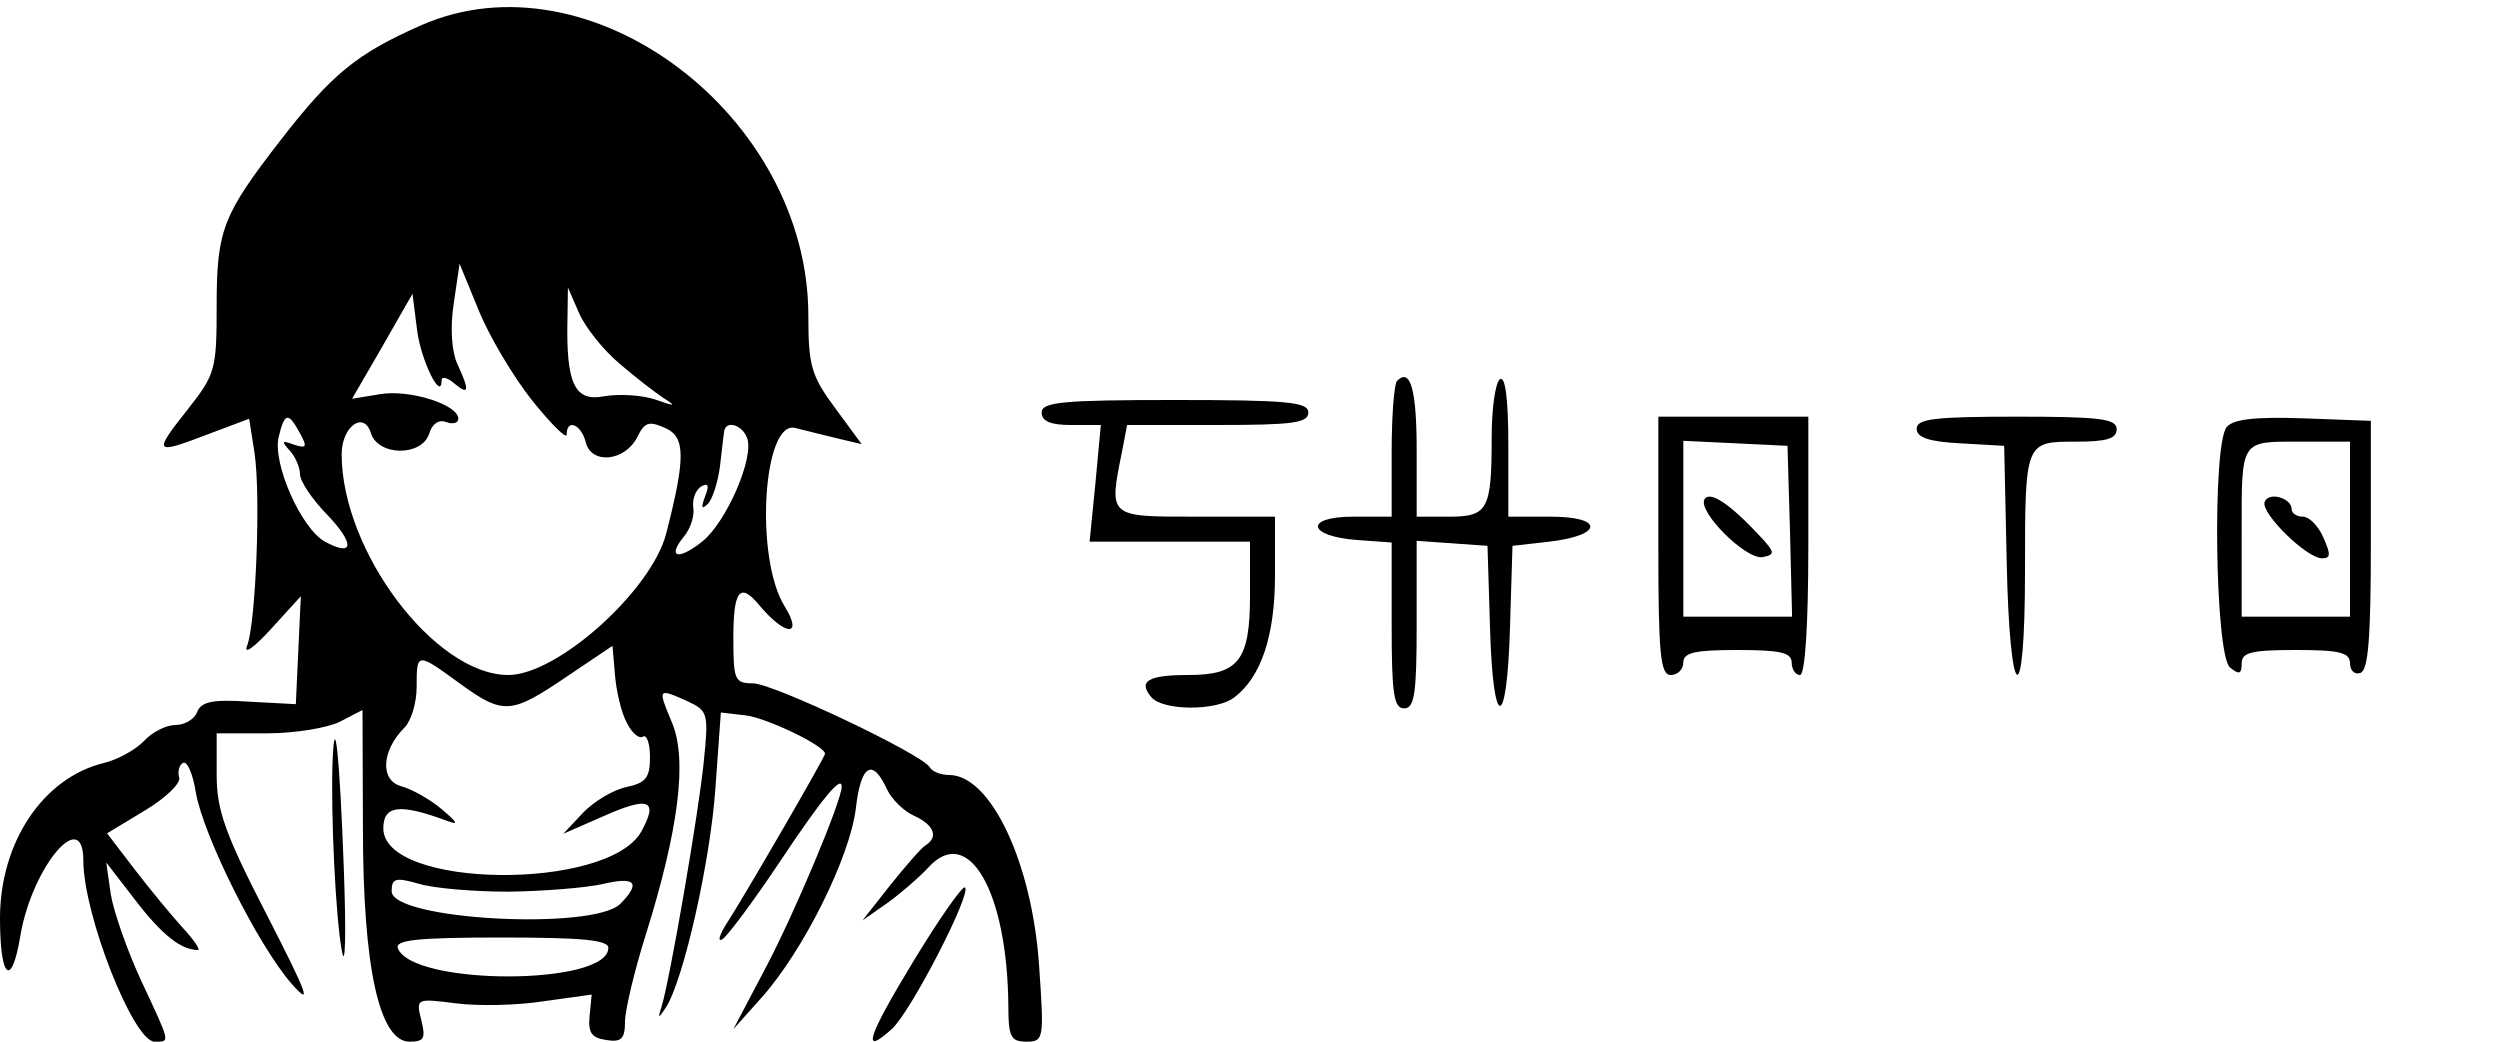 <svg version="1.0" xmlns="http://www.w3.org/2000/svg" width="300pt" height="125pt"
    viewBox="0 0 300 125" preserveAspectRatio="xMidYMid meet">
    <g transform="translate(0,125) scale(0.05,-0.05)" fill="#000000"
        stroke="none">
        <path
            d="M1010 2439 c-154 -68 -214 -117 -337 -276 -138 -178 -153 -215 -153 -395 0 -155 -3 -166 -69 -250 -84 -106 -82 -110 46 -61 l101 38 13 -83 c15 -102 3 -408 -18 -462 -9 -22 16 -5 57 40 l72 79 -6 -129 -6 -130 -112 6 c-88 6 -115 0 -125 -25 -6 -17 -30 -31 -52 -31 -22 0 -56 -17 -75 -38 -20 -21 -63 -45 -96 -53 -146 -35 -250 -190 -250 -373 0 -146 28 -169 49 -41 28 164 151 311 151 180 0 -130 120 -435 171 -435 38 0 39 -6 -32 146 -33 71 -66 165 -73 207 l-11 77 71 -92 c63 -82 109 -118 149 -118 7 0 -10 25 -38 55 -27 30 -79 93 -115 140 l-65 85 91 55 c50 30 87 66 82 79 -4 14 0 30 9 35 10 6 24 -26 31 -71 18 -104 149 -366 229 -458 51 -58 41 -30 -59 165 -100 194 -120 251 -120 335 l0 100 121 0 c67 0 145 13 175 28 l54 28 1 -283 c0 -333 39 -513 112 -513 35 0 39 8 28 52 -13 52 -12 52 83 40 53 -7 148 -5 211 5 l115 16 -5 -51 c-4 -41 5 -53 40 -58 36 -6 45 3 45 44 0 27 22 120 49 206 80 255 101 422 64 511 -35 84 -35 84 37 52 49 -23 51 -29 39 -145 -12 -122 -81 -521 -101 -587 -10 -30 -8 -31 10 -3 42 64 107 351 119 527 l13 181 60 -7 c50 -6 190 -73 190 -92 0 -8 -193 -341 -234 -404 -20 -31 -25 -49 -12 -41 13 9 75 92 137 185 102 153 149 210 149 181 0 -34 -113 -303 -181 -432 l-79 -150 68 76 c100 112 212 337 226 454 12 105 40 122 75 45 11 -23 40 -52 65 -63 48 -22 59 -51 27 -71 -10 -6 -48 -50 -85 -96 l-66 -84 60 42 c33 24 77 62 98 85 96 106 190 -58 192 -333 0 -73 6 -85 43 -85 42 0 43 6 31 179 -16 249 -116 461 -216 461 -20 0 -41 8 -47 19 -20 32 -376 201 -424 201 -44 0 -47 8 -47 110 0 113 16 133 61 79 63 -76 108 -79 62 -4 -72 116 -52 446 25 428 23 -6 69 -17 101 -25 l59 -14 -64 87 c-57 77 -64 102 -64 221 0 482 -525 876 -930 697z m267 -900 c46 -57 83 -94 83 -82 0 39 35 25 46 -19 14 -54 95 -45 124 14 17 35 28 38 66 21 49 -21 50 -70 3 -253 -35 -137 -261 -340 -379 -340 -176 0 -400 297 -400 530 0 66 53 105 70 51 17 -56 122 -57 140 -2 7 24 23 35 41 28 16 -6 29 -2 29 8 0 34 -117 71 -188 59 l-67 -11 73 126 72 126 11 -87 c9 -73 59 -174 59 -120 0 9 14 6 30 -8 36 -30 38 -19 7 48 -13 30 -17 85 -8 144 l14 95 46 -112 c25 -62 83 -159 128 -216z m209 89 c37 -32 85 -69 106 -83 32 -20 29 -21 -19 -4 -32 11 -87 14 -123 8 -71 -14 -92 30 -88 189 l1 72 27 -62 c15 -34 58 -88 96 -120z m-766 -168 c18 -33 16 -37 -15 -27 -29 11 -30 8 -10 -14 14 -15 25 -41 25 -57 0 -17 29 -60 64 -96 68 -71 66 -104 -4 -66 -57 31 -127 189 -111 252 14 58 23 60 51 8z m1073 -11 c18 -47 -50 -203 -108 -249 -58 -46 -85 -38 -43 13 15 18 25 49 22 68 -3 20 5 42 18 51 18 10 21 4 10 -24 -10 -27 -8 -32 7 -17 11 11 24 52 29 90 4 38 9 76 10 84 4 27 43 16 55 -16z m-289 -683 c12 -25 30 -40 39 -34 9 6 17 -16 17 -49 0 -50 -10 -62 -57 -72 -32 -7 -79 -35 -105 -63 l-46 -49 96 42 c110 49 133 39 91 -37 -81 -143 -619 -137 -619 8 0 55 39 60 150 19 32 -12 30 -7 -10 27 -27 23 -71 48 -97 55 -51 14 -48 85 8 141 16 16 29 60 29 97 0 84 0 84 103 9 105 -76 123 -75 257 16 l110 74 6 -70 c3 -38 15 -90 28 -114z m-284 -406 c82 1 184 9 225 18 80 19 94 4 44 -47 -65 -65 -549 -39 -549 30 0 31 9 34 65 18 36 -11 132 -19 215 -19z m240 -135 c0 -91 -470 -91 -505 -1 -8 20 47 26 247 26 196 0 258 -6 258 -25z" />
        <path
            d="M3353 1586 c-7 -7 -13 -83 -13 -169 l0 -157 -92 0 c-118 0 -111 -47 9 -56 l83 -6 0 -199 c0 -164 5 -199 30 -199 25 0 30 36 30 201 l0 201 85 -6 85 -6 6 -195 c7 -252 41 -252 48 0 l6 195 88 10 c130 15 132 60 4 60 l-102 0 0 171 c0 109 -7 167 -20 159 -11 -7 -20 -70 -20 -140 0 -173 -9 -190 -102 -190 l-78 0 0 159 c0 146 -15 199 -47 167z" />
        <path
            d="M2500 1510 c0 -21 21 -30 71 -30 l71 0 -13 -140 -14 -140 192 0 193 0 0 -129 c0 -156 -27 -191 -148 -191 -97 0 -121 -15 -89 -53 27 -33 156 -34 199 -1 65 49 98 149 98 293 l0 141 -190 0 c-211 0 -209 -2 -177 157 l12 63 218 0 c180 0 217 5 217 30 0 25 -49 30 -320 30 -271 0 -320 -5 -320 -30z" />
        <path
            d="M3980 1190 c0 -262 5 -310 30 -310 17 0 30 14 30 30 0 24 28 30 130 30 102 0 130 -6 130 -30 0 -16 9 -30 20 -30 12 0 20 117 20 310 l0 310 -180 0 -180 0 0 -310z m316 35 l5 -205 -130 0 -131 0 0 211 0 211 125 -6 125 -6 6 -205z" />
        <path d="M4091 1302 c-18 -29 100 -147 140 -139 29 6 29 11 -4 47 -74 80 -123 113 -136 92z" />
        <path
            d="M4600 1471 c0 -21 29 -31 105 -35 l105 -6 6 -275 c7 -350 44 -372 44 -27 0 313 0 312 122 312 74 0 98 7 98 30 0 25 -40 30 -240 30 -196 0 -240 -5 -240 -29z" />
        <path
            d="M5344 1475 c-35 -43 -28 -547 8 -577 22 -18 28 -16 28 10 0 26 23 32 130 32 105 0 130 -6 130 -32 0 -17 11 -28 25 -23 19 6 25 86 25 307 l0 298 -162 6 c-117 4 -168 -2 -184 -21z m296 -245 l0 -210 -130 0 -130 0 0 197 c0 231 -5 223 143 223 l117 0 0 -210z" />
        <path
            d="M5435 1295 c-9 -27 101 -135 138 -135 21 0 21 10 3 50 -12 28 -34 50 -49 50 -15 0 -27 8 -27 18 0 27 -56 43 -65 17z" />
        <path d="M798 668 c-4 -124 7 -362 22 -448 9 -51 11 37 5 200 -10 270 -22 384 -27 248z" />
        <path
            d="M2194 196 c-113 -186 -128 -233 -53 -165 45 41 191 324 175 339 -5 6 -60 -72 -122 -174z" />
    </g>
</svg> 